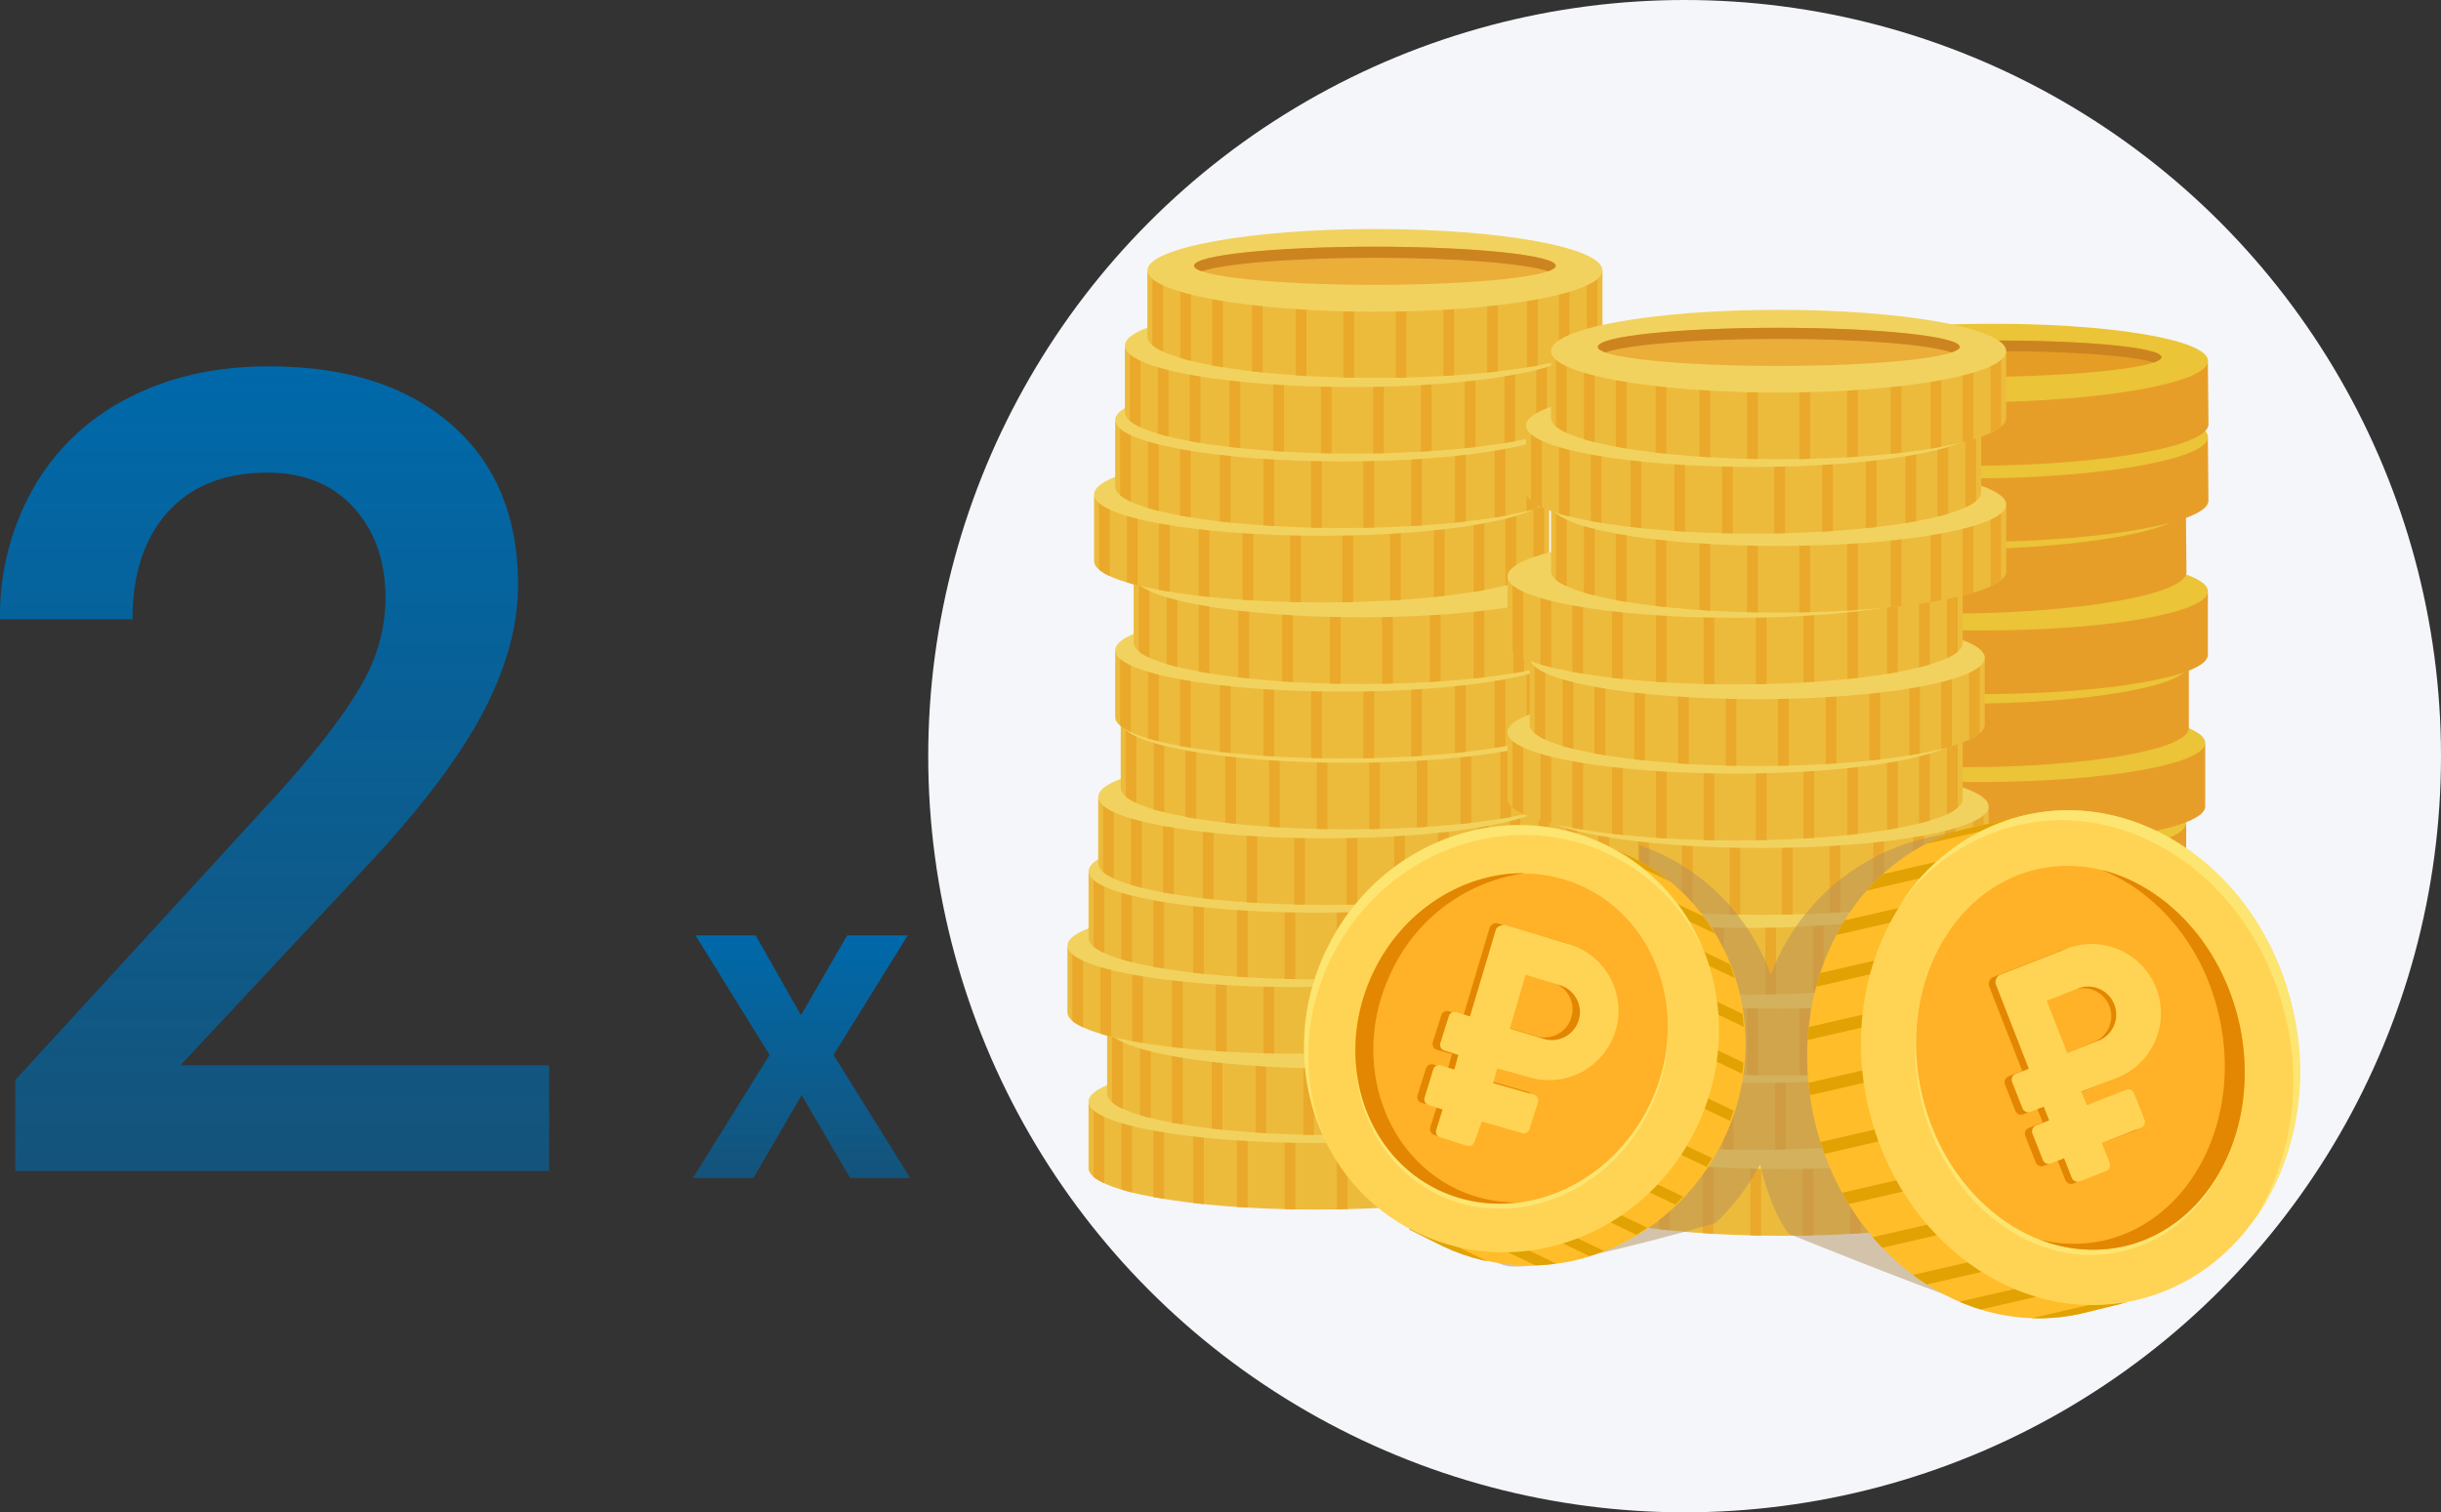 <svg xmlns="http://www.w3.org/2000/svg" xmlns:xlink="http://www.w3.org/1999/xlink" width="653.506" height="405" viewBox="0 0 653.506 405"><rect x="0" y="0" width="653.506" height="405" fill="#333333" stroke="none"/><defs><linearGradient id="a" x1="0.5" x2="0.5" y2="1" gradientUnits="objectBoundingBox"><stop offset="0" stop-color="#0069aa"/><stop offset="1" stop-color="#0069aa" stop-opacity="0.6"/></linearGradient><clipPath id="c"><path d="M2.55,105.62v17.524c0,6.092,27.271,11.077,60.923,11.077S124.4,129.3,124.4,123.144V105.62Z" transform="translate(-2.55 -105.62)" fill="none"/></clipPath><clipPath id="d"><path d="M4.8,96.63v17.524c0,6.07,27.293,11.077,60.945,11.077s60.923-4.94,60.923-11.077V96.63Z" transform="translate(-4.8 -96.63)" fill="none"/></clipPath><clipPath id="e"><path d="M0,86.78V104.3c0,6.07,27.271,11.077,60.923,11.077s60.923-4.94,60.923-11.077V86.78Z" transform="translate(0 -86.78)" fill="none"/></clipPath><clipPath id="f"><path d="M2.55,77.79V95.314c0,6.07,27.271,11.077,60.923,11.077S124.4,101.472,124.4,95.314V77.79Z" transform="translate(-2.55 -77.79)" fill="none"/></clipPath><clipPath id="g"><path d="M3.72,68.79V86.314c0,6.092,27.271,11.077,60.923,11.077s60.923-4.918,60.923-11.077V68.79Z" transform="translate(-3.72 -68.79)" fill="none"/></clipPath><clipPath id="h"><path d="M6.44,59.66V77.184c0,6.092,27.271,11.077,60.923,11.077s60.923-4.918,60.923-11.077V59.66Z" transform="translate(-6.44 -59.66)" fill="none"/></clipPath><clipPath id="i"><path d="M5.77,51.07V68.638c0,6.07,27.271,11.077,60.923,11.077s60.923-4.94,60.923-11.077V51.07Z" transform="translate(-5.77 -51.07)" fill="none"/></clipPath><clipPath id="j"><path d="M8,42.08V59.626C8,65.7,35.293,70.7,68.945,70.7s60.9-5.029,60.9-11.077V42.08Z" transform="translate(-8 -42.08)" fill="none"/></clipPath><clipPath id="k"><path d="M3.22,32.23V49.754c0,6.07,27.271,11.077,60.923,11.077s60.923-4.94,60.923-11.077V32.23Z" transform="translate(-3.22 -32.23)" fill="none"/></clipPath><clipPath id="l"><path d="M5.77,23.24V40.764c0,6.07,27.271,11.077,60.923,11.077s60.923-4.918,60.923-11.077V23.24Z" transform="translate(-5.77 -23.24)" fill="none"/></clipPath><clipPath id="m"><path d="M6.94,14.24V31.764c0,6.092,27.271,11.077,60.923,11.077s60.923-4.918,60.923-11.077V14.24Z" transform="translate(-6.94 -14.24)" fill="none"/></clipPath><clipPath id="n"><path d="M9.66,5.11V22.589c0,6.092,27.271,11.077,60.923,11.077s60.923-4.918,60.923-11.077V5.11Z" transform="translate(-9.66 -5.11)" fill="none"/></clipPath><clipPath id="o"><path d="M58.84,108.79v17.524c0,6.07,27.271,11.077,60.923,11.077s60.923-4.918,60.923-11.077V108.79Z" transform="translate(-58.84 -108.79)" fill="none"/></clipPath><clipPath id="p"><path d="M55.52,98.39v17.524c0,6.07,27.293,11.077,60.923,11.077s60.945-4.918,60.945-11.077V98.39Z" transform="translate(-55.52 -98.39)" fill="none"/></clipPath><clipPath id="q"><path d="M58.44,89.4v17.524c0,6.07,27.293,11.077,60.923,11.077s60.945-4.918,60.945-11.077V89.4Z" transform="translate(-58.44 -89.4)" fill="none"/></clipPath><clipPath id="r"><path d="M54.32,79.64V97.164c0,6.07,27.271,11.077,60.923,11.077s60.923-4.918,60.923-11.077V79.64Z" transform="translate(-54.32 -79.64)" fill="none"/></clipPath><clipPath id="s"><path d="M56.33,70V87.524c0,6.07,27.271,11.077,60.923,11.077s60.923-4.918,60.923-11.077V70Z" transform="translate(-56.33 -70)" fill="none"/></clipPath><clipPath id="t"><path d="M53.18,61V78.524c0,6.092,27.293,11.077,60.945,11.077s60.923-4.918,60.923-11.077V61Z" transform="translate(-53.18 -61)" fill="none"/></clipPath><clipPath id="u"><path d="M55.86,52V69.524c0,6.07,27.271,11.077,60.923,11.077s60.923-4.94,60.923-11.077V52Z" transform="translate(-55.86 -52)" fill="none"/></clipPath><clipPath id="v"><path d="M53.18,42.14V59.664c0,6.07,27.293,11.077,60.945,11.077s60.923-4.94,60.923-11.077V42.14Z" transform="translate(-53.18 -42.14)" fill="none"/></clipPath><clipPath id="w"><path d="M58.44,33.46V50.984c0,6.07,27.293,11.077,60.923,11.077s60.945-4.94,60.945-11.077V33.46Z" transform="translate(-58.44 -33.46)" fill="none"/></clipPath><clipPath id="x"><path d="M55.42,23.91V41.434c0,6.07,27.271,11.077,60.923,11.077s60.923-4.94,60.923-11.077V23.91Z" transform="translate(-55.42 -23.91)" fill="none"/></clipPath><clipPath id="y"><path d="M58.44,14.92V32.444c0,6.07,27.293,11.077,60.923,11.077s60.945-4.918,60.945-11.077V14.92Z" transform="translate(-58.44 -14.92)" fill="none"/></clipPath><clipPath id="z"><path d="M101.24,78.544,90.828,73.67,40.76,177.793l10.191,5.1c27.471,13.071,60.7.443,74.658-28.357S128.711,91.615,101.24,78.544Z" transform="translate(-40.76 -73.67)" fill="none"/></clipPath><clipPath id="aa"><path d="M133.188,73.828,144.93,71.17l29.908,129.821-11.742,2.88c-31.458,7.311-63.581-15.951-71.778-51.84S101.818,80.918,133.188,73.828Z" transform="translate(-89.39 -71.17)" fill="none"/></clipPath></defs><g transform="translate(-895.494 -10554)"><g transform="translate(895.55 10652.399)"><g transform="translate(0 0)"><g transform="translate(0 0)"><path d="M42.093,64.947,29.12,42.725,16.207,64.947H-.008l20.54-32.972L.713-.037h16.1L28.94,21.344,41.312-.037H57.528L37.649,31.974l20.54,32.972Z" transform="translate(185.444 152.138)" fill="url(#a)"/><path d="M4.031,215.2V190.821L74.84,113.589Q90.169,96.507,96.666,85.046a46.248,46.248,0,0,0,6.5-22.994q0-15.183-8.54-24.528t-23-9.344q-17.227,0-26.717,10.512T35.42,67.454H-.057A69.526,69.526,0,0,1,8.777,32.488,60.819,60.819,0,0,1,34.034,8.325Q50.459-.288,71.92-.288q30.951,0,48.836,15.548t17.884,43q0,15.914-8.978,33.36t-29.418,39.638L48.268,186.879h98.694V215.2Z" transform="translate(0 0)" fill="url(#a)"/></g></g></g><circle cx="202.5" cy="202.5" r="202.5" transform="translate(1144 10554)" fill="#f5f6fa"/><g transform="translate(1181.265 10615.329)"><path d="M83.48,81.1V97.826c0,5.782,27.2,10.479,60.746,10.479s60.724-4.7,60.724-10.479V81.1Z" transform="translate(101.46 98.567)" fill="#e79e28"/><path d="M204.949,86.761c0,5.782-27.183,10.479-60.724,10.479S83.48,92.454,83.48,86.761s27.2-10.5,60.746-10.5S204.949,80.868,204.949,86.761Z" transform="translate(101.46 92.685)" fill="#ebc437"/><path d="M185.668,83.134c0,2.681-21.622,4.874-48.273,4.874s-48.3-2.215-48.3-4.874,21.622-4.874,48.3-4.874S185.668,80.453,185.668,83.134Z" transform="translate(108.29 95.116)" fill="#e69d25"/><path d="M91.142,84.552c6.026-1.994,24.369-3.456,46.213-3.456s40.165,1.462,46.191,3.456c1.351-.443,2.082-.93,2.082-1.418,0-2.681-21.622-4.874-48.273-4.874s-48.3,2.215-48.3,4.874C89.149,83.621,89.88,84.109,91.142,84.552Z" transform="translate(108.242 95.116)" fill="#cc8420"/><path d="M80.37,71.93v16.7c0,5.8,27.2,10.5,60.724,10.5s60.746-4.7,60.746-10.5V71.93Z" transform="translate(97.68 87.422)" fill="#e79e28"/><ellipse cx="60.724" cy="10.501" rx="60.724" ry="10.501" transform="translate(178.072 148.519)" fill="#ebc437"/><ellipse cx="48.273" cy="4.874" rx="48.273" ry="4.874" transform="translate(190.523 153.061)" fill="#e69d25"/><path d="M88.06,75.382c6.026-2.016,24.369-3.456,46.191-3.456s40.187,1.44,46.213,3.456c1.351-.465,2.082-.93,2.082-1.418,0-2.7-21.622-4.874-48.3-4.874S86,71.261,86,73.964C86,74.451,86.709,74.916,88.06,75.382Z" transform="translate(104.523 83.971)" fill="#cc8420"/><path d="M82.68,62.26v16.7c0,5.8,27.183,10.5,60.724,10.5s60.724-4.7,60.724-10.5V62.26Z" transform="translate(100.487 75.669)" fill="#e79e28"/><path d="M204.127,67.859c0,5.8-27.183,10.5-60.724,10.5s-60.724-4.7-60.724-10.5S109.973,57.38,143.4,57.38,204.127,62.077,204.127,67.859Z" transform="translate(100.487 69.738)" fill="#ebc437"/><path d="M184.846,64.294c0,2.681-21.6,4.852-48.273,4.852S88.3,66.93,88.3,64.294s21.6-4.874,48.273-4.874S184.846,61.591,184.846,64.294Z" transform="translate(107.318 72.218)" fill="#e69d25"/><path d="M90.382,65.712c6-2.016,24.369-3.456,46.191-3.456s40.187,1.44,46.191,3.456c1.351-.465,2.082-.93,2.082-1.418,0-2.7-21.6-4.874-48.273-4.874S88.3,61.635,88.3,64.294C88.3,64.781,89.031,65.246,90.382,65.712Z" transform="translate(107.318 72.218)" fill="#cc8420"/><path d="M80.7,52.78V69.506c0,5.782,27.183,10.479,60.724,10.479s60.724-4.7,60.724-10.479V52.78Z" transform="translate(98.081 64.148)" fill="#e79e28"/><path d="M202.147,58.389c0,5.8-27.183,10.5-60.724,10.5S80.7,64.193,80.7,58.389,107.949,47.91,141.424,47.91,202.147,52.54,202.147,58.389Z" transform="translate(98.081 58.229)" fill="#ebc437"/><path d="M182.866,54.741c0,2.7-21.6,4.874-48.273,4.874S86.32,57.4,86.32,54.741,107.942,50,134.593,50,182.866,52.06,182.866,54.741Z" transform="translate(104.911 60.769)" fill="#e69d25"/><path d="M88.4,56.22c6-1.994,24.369-3.456,46.191-3.456s40.187,1.462,46.191,3.456c1.351-.443,2.082-.908,2.082-1.418,0-2.681-21.6-4.852-48.273-4.852S86.32,52.165,86.32,54.8C86.32,55.311,87.051,55.776,88.4,56.22Z" transform="translate(104.911 60.708)" fill="#cc8420"/><path d="M83,43.93V60.656c0,5.8,27.183,10.5,60.724,10.5s60.724-4.7,60.724-10.5V43.93Z" transform="translate(100.876 53.392)" fill="#e79e28"/><path d="M204.469,49.539c0,5.8-27.183,10.5-60.724,10.5S83,55.343,83,49.539,110.183,39.06,143.724,39.06,204.469,43.757,204.469,49.539Z" transform="translate(100.876 47.473)" fill="#ebc437"/><path d="M185.176,45.952c0,2.7-21.6,4.874-48.273,4.874S88.63,48.61,88.63,45.952,110.252,41.1,136.9,41.1,185.176,43.271,185.176,45.952Z" transform="translate(107.719 49.952)" fill="#e69d25"/><path d="M90.712,47.37c6-1.994,24.369-3.456,46.191-3.456s40.187,1.462,46.191,3.456c1.351-.443,2.082-.908,2.082-1.418,0-2.681-21.6-4.852-48.273-4.852S88.63,43.315,88.63,45.952C88.63,46.461,89.45,46.926,90.712,47.37Z" transform="translate(107.719 49.952)" fill="#cc8420"/><path d="M80.34,34.993,80.5,51.808c0,5.8,27.293,10.235,60.812,9.925s60.7-5.295,60.635-11.077l-.155-16.726Z" transform="translate(97.644 41.238)" fill="#e79e28"/><path d="M201.787,39.2c0,5.8-27.094,10.767-60.635,11.077S80.384,46.161,80.34,40.356s27.094-10.745,60.635-11.077S201.743,33.422,201.787,39.2Z" transform="translate(97.643 35.565)" fill="#ebc437"/><path d="M182.458,35.74c0,2.681-21.578,5.073-48.229,5.317S86,39.351,86,36.648s21.578-5.073,48.229-5.317S182.413,33.037,182.458,35.74Z" transform="translate(104.523 38.054)" fill="#e69d25"/><path d="M87.994,38.056c6-2.06,24.369-3.678,46.168-3.877s40.187,1.063,46.213,3.013c1.351-.465,2.082-.953,2.082-1.44,0-2.7-21.666-4.674-48.34-4.431S85.867,33.98,86,36.66C86,37.148,86.643,37.635,87.994,38.056Z" transform="translate(104.522 38.042)" fill="#cc8420"/><path d="M83,26.442l.155,16.726c0,5.782,27.271,10.235,60.812,9.9S204.646,47.8,204.6,41.994l-.155-16.7Z" transform="translate(100.876 30.737)" fill="#e79e28"/><path d="M204.491,30.6c0,5.782-27.094,10.745-60.635,11.077S83,37.539,83,31.756s27.094-10.745,60.635-11.077S204.425,24.8,204.491,30.6Z" transform="translate(100.876 25.112)" fill="#ebc437"/><path d="M185.176,27.144c0,2.7-21.556,5.073-48.229,5.339s-48.3-1.728-48.317-4.431,21.578-5.073,48.229-5.339S185.154,24.463,185.176,27.144Z" transform="translate(107.719 27.576)" fill="#e69d25"/><path d="M90.712,29.466c6-2.06,24.369-3.7,46.168-3.9s40.209,1.063,46.235,3.013c1.351-.465,2.06-.93,2.06-1.44,0-2.681-21.666-4.652-48.317-4.431S88.608,25.368,88.63,28.071C88.63,28.558,89.45,29.023,90.712,29.466Z" transform="translate(107.719 27.58)" fill="#cc8420"/><path d="M83,17.232l.155,16.7c0,5.8,27.271,10.235,60.812,9.925s60.679-5.273,60.635-11.077l-.155-16.7Z" transform="translate(100.876 19.543)" fill="#e79e28"/><path d="M204.491,21.393c0,5.782-27.094,10.745-60.635,11.077S83,28.327,83,22.545s27.094-10.767,60.635-11.077S204.425,15.589,204.491,21.393Z" transform="translate(100.876 13.92)" fill="#ebc437"/><path d="M185.176,17.934c0,2.7-21.556,5.073-48.229,5.339s-48.3-1.728-48.317-4.431,21.578-5.073,48.229-5.339S185.154,15.253,185.176,17.934Z" transform="translate(107.719 16.383)" fill="#e69d25"/><path d="M90.712,20.256c6-2.06,24.369-3.7,46.169-3.9s40.209,1.063,46.235,3.013c1.351-.465,2.06-.953,2.06-1.44,0-2.681-21.666-4.652-48.317-4.431S88.608,16.136,88.63,18.838C88.63,19.348,89.45,19.813,90.712,20.256Z" transform="translate(107.719 16.386)" fill="#cc8420"/><path d="M2.55,105.62v17.524c0,6.092,27.271,11.077,60.923,11.077S124.4,129.3,124.4,123.144V105.62Z" transform="translate(3.099 128.368)" fill="#edbb3c"/><g transform="translate(5.649 233.988)" clip-path="url(#c)"><rect width="2.88" height="40.165" transform="translate(1.329 -7.266)" fill="#eaa92a"/><rect width="2.88" height="40.165" transform="translate(8.795 -7.266)" fill="#eaa92a"/><rect width="2.88" height="40.165" transform="translate(17.346 -7.266)" fill="#eaa92a"/><rect width="2.88" height="40.165" transform="translate(28.002 -7.266)" fill="#eaa92a"/><rect width="2.88" height="40.165" transform="translate(39.7 -7.266)" fill="#eaa92a"/><rect width="2.88" height="40.165" transform="translate(52.482 -7.266)" fill="#eaa92a"/><rect width="2.88" height="40.165" transform="translate(117.614 -7.266)" fill="#eaa92a"/><rect width="2.88" height="40.165" transform="translate(110.149 -7.266)" fill="#eaa92a"/><rect width="2.88" height="40.165" transform="translate(101.597 -7.266)" fill="#eaa92a"/><rect width="2.88" height="40.165" transform="translate(90.963 -7.266)" fill="#eaa92a"/><rect width="2.88" height="40.165" transform="translate(79.244 -7.266)" fill="#eaa92a"/><rect width="2.88" height="40.165" transform="translate(66.461 -7.266)" fill="#eaa92a"/></g><path d="M124.4,111.557c0,6.07-27.271,11.077-60.923,11.077S2.55,117.716,2.55,111.557,29.821,100.48,63.473,100.48,124.4,105.465,124.4,111.557Z" transform="translate(3.099 122.121)" fill="#f2d25e"/><path d="M105.059,107.8c0,2.836-21.689,5.118-48.428,5.118S8.18,110.7,8.18,107.8s21.689-5.1,48.45-5.1S105.059,104.871,105.059,107.8Z" transform="translate(9.942 124.819)" fill="#ebae39"/><path d="M10.285,109.23c6.026-2.082,24.369-3.611,46.346-3.611s40.3,1.529,46.346,3.611c1.351-.465,2.082-.953,2.082-1.484,0-2.814-21.689-5.1-48.428-5.1s-48.45,2.215-48.45,5.1C8.18,108.277,8.933,108.764,10.285,109.23Z" transform="translate(9.942 124.759)" fill="#cc8420"/><path d="M4.8,96.63v17.524c0,6.07,27.293,11.077,60.945,11.077s60.923-4.94,60.923-11.077V96.63Z" transform="translate(5.834 117.442)" fill="#edbb3c"/><g transform="translate(10.634 214.072)" clip-path="url(#d)"><rect width="2.88" height="40.165" transform="translate(1.351 -7.289)" fill="#eaa92a"/><rect width="2.88" height="40.165" transform="translate(8.817 -7.289)" fill="#eaa92a"/><rect width="2.88" height="40.165" transform="translate(17.369 -7.289)" fill="#eaa92a"/><rect width="2.88" height="40.165" transform="translate(28.002 -7.289)" fill="#eaa92a"/><rect width="2.88" height="40.165" transform="translate(39.722 -7.289)" fill="#eaa92a"/><rect width="2.88" height="40.165" transform="translate(52.504 -7.289)" fill="#eaa92a"/><rect width="2.88" height="40.165" transform="translate(117.637 -7.289)" fill="#eaa92a"/><rect width="2.88" height="40.165" transform="translate(110.171 -7.289)" fill="#eaa92a"/><rect width="2.88" height="40.165" transform="translate(101.619 -7.289)" fill="#eaa92a"/><rect width="2.88" height="40.165" transform="translate(90.963 -7.289)" fill="#eaa92a"/><rect width="2.88" height="40.165" transform="translate(79.266 -7.289)" fill="#eaa92a"/><rect width="2.88" height="40.165" transform="translate(66.484 -7.289)" fill="#eaa92a"/></g><path d="M126.668,102.557c0,6.07-27.293,11.077-60.923,11.077S4.8,108.627,4.8,102.557,32.093,91.48,65.745,91.48,126.668,96.487,126.668,102.557Z" transform="translate(5.834 111.183)" fill="#f2d25e"/><path d="M107.319,98.8c0,2.814-21.689,5.1-48.428,5.1s-48.45-2.215-48.45-5.1,21.689-5.1,48.45-5.1S107.319,95.893,107.319,98.8Z" transform="translate(12.689 113.881)" fill="#ebae39"/><path d="M12.522,100.24c6.048-2.1,24.5-3.611,46.368-3.611s40.3,1.506,46.346,3.611c1.351-.465,2.082-.975,2.082-1.484,0-2.814-21.689-5.1-48.428-5.1s-48.45,2.215-48.45,5.1C10.44,99.265,11.171,99.774,12.522,100.24Z" transform="translate(12.689 113.832)" fill="#cc8420"/><path d="M0,86.78V104.3c0,6.07,27.271,11.077,60.923,11.077s60.923-4.94,60.923-11.077V86.78Z" transform="translate(0 105.471)" fill="#edbb3c"/><g transform="translate(0 192.251)" clip-path="url(#e)"><rect width="2.88" height="40.165" transform="translate(1.329 -7.266)" fill="#eaa92a"/><rect width="2.88" height="40.165" transform="translate(8.817 -7.266)" fill="#eaa92a"/><rect width="2.88" height="40.165" transform="translate(17.346 -7.266)" fill="#eaa92a"/><rect width="2.88" height="40.165" transform="translate(28.002 -7.266)" fill="#eaa92a"/><rect width="2.88" height="40.165" transform="translate(39.722 -7.266)" fill="#eaa92a"/><rect width="2.88" height="40.165" transform="translate(52.482 -7.266)" fill="#eaa92a"/><rect width="2.88" height="40.165" transform="translate(117.637 -7.266)" fill="#eaa92a"/><rect width="2.88" height="40.165" transform="translate(110.149 -7.266)" fill="#eaa92a"/><rect width="2.88" height="40.165" transform="translate(101.619 -7.266)" fill="#eaa92a"/><rect width="2.88" height="40.165" transform="translate(90.963 -7.266)" fill="#eaa92a"/><rect width="2.88" height="40.165" transform="translate(79.244 -7.266)" fill="#eaa92a"/><rect width="2.88" height="40.165" transform="translate(66.484 -7.266)" fill="#eaa92a"/></g><path d="M121.846,92.707c0,6.092-27.271,11.077-60.923,11.077S0,98.8,0,92.707,27.271,81.63,60.923,81.63,121.846,86.637,121.846,92.707Z" transform="translate(0 99.211)" fill="#f2d25e"/><path d="M102.5,88.905c0,2.814-21.666,5.118-48.428,5.118S5.64,91.808,5.64,88.905s21.689-5.1,48.428-5.1S102.5,86.092,102.5,88.905Z" transform="translate(6.855 101.861)" fill="#ebae39"/><path d="M7.722,90.39c6.026-2.082,24.5-3.611,46.346-3.611s40.32,1.529,46.346,3.611c1.351-.465,2.082-.953,2.082-1.484,0-2.814-21.666-5.1-48.428-5.1S5.64,86.025,5.64,88.905C5.64,89.437,6.438,89.924,7.722,90.39Z" transform="translate(6.855 101.861)" fill="#cc8420"/><path d="M2.55,77.79V95.314c0,6.07,27.271,11.077,60.923,11.077S124.4,101.472,124.4,95.314V77.79Z" transform="translate(3.099 94.544)" fill="#edbb3c"/><g transform="translate(5.649 172.334)" clip-path="url(#f)"><rect width="2.88" height="40.165" transform="translate(1.329 -7.289)" fill="#eaa92a"/><rect width="2.88" height="40.165" transform="translate(8.795 -7.289)" fill="#eaa92a"/><rect width="2.88" height="40.165" transform="translate(17.346 -7.289)" fill="#eaa92a"/><rect width="2.88" height="40.165" transform="translate(28.002 -7.289)" fill="#eaa92a"/><rect width="2.88" height="40.165" transform="translate(39.7 -7.289)" fill="#eaa92a"/><rect width="2.88" height="40.165" transform="translate(52.482 -7.289)" fill="#eaa92a"/><rect width="2.88" height="40.165" transform="translate(117.614 -7.289)" fill="#eaa92a"/><rect width="2.88" height="40.165" transform="translate(110.149 -7.289)" fill="#eaa92a"/><rect width="2.88" height="40.165" transform="translate(101.597 -7.289)" fill="#eaa92a"/><rect width="2.88" height="40.165" transform="translate(90.963 -7.289)" fill="#eaa92a"/><rect width="2.88" height="40.165" transform="translate(79.244 -7.289)" fill="#eaa92a"/><rect width="2.88" height="40.165" transform="translate(66.461 -7.289)" fill="#eaa92a"/></g><path d="M124.4,83.717c0,6.07-27.271,11.077-60.923,11.077S2.55,89.854,2.55,83.717,29.821,72.64,63.473,72.64,124.4,77.647,124.4,83.717Z" transform="translate(3.099 88.285)" fill="#f2d25e"/><path d="M105.059,79.928c0,2.814-21.689,5.1-48.428,5.1s-48.45-2.215-48.45-5.1S29.935,74.81,56.63,74.81,105.059,77.114,105.059,79.928Z" transform="translate(9.942 90.922)" fill="#ebae39"/><path d="M10.285,81.412C16.31,79.2,34.654,77.779,56.63,77.779s40.3,1.529,46.346,3.633c1.351-.465,2.082-.975,2.082-1.484,0-2.814-21.689-5.118-48.428-5.118S8.18,77.025,8.18,79.928C8.18,80.437,8.933,80.947,10.285,81.412Z" transform="translate(9.942 90.922)" fill="#cc8420"/><path d="M3.72,68.79V86.314c0,6.092,27.271,11.077,60.923,11.077s60.923-4.918,60.923-11.077V68.79Z" transform="translate(4.521 83.606)" fill="#edbb3c"/><g transform="translate(8.241 152.396)" clip-path="url(#g)"><rect width="2.88" height="40.165" transform="translate(1.329 -7.266)" fill="#eaa92a"/><rect width="2.88" height="40.165" transform="translate(8.817 -7.266)" fill="#eaa92a"/><rect width="2.88" height="40.165" transform="translate(17.346 -7.266)" fill="#eaa92a"/><rect width="2.88" height="40.165" transform="translate(28.002 -7.266)" fill="#eaa92a"/><rect width="2.88" height="40.165" transform="translate(39.722 -7.266)" fill="#eaa92a"/><rect width="2.88" height="40.165" transform="translate(52.482 -7.266)" fill="#eaa92a"/><rect width="2.88" height="40.165" transform="translate(117.637 -7.266)" fill="#eaa92a"/><rect width="2.88" height="40.165" transform="translate(110.149 -7.266)" fill="#eaa92a"/><rect width="2.88" height="40.165" transform="translate(101.619 -7.266)" fill="#eaa92a"/><rect width="2.88" height="40.165" transform="translate(90.963 -7.266)" fill="#eaa92a"/><rect width="2.88" height="40.165" transform="translate(79.244 -7.266)" fill="#eaa92a"/><rect width="2.88" height="40.165" transform="translate(66.484 -7.266)" fill="#eaa92a"/></g><path d="M125.566,74.727c0,6.07-27.271,11.077-60.923,11.077S3.72,80.886,3.72,74.727,30.991,63.65,64.643,63.65,125.566,68.635,125.566,74.727Z" transform="translate(4.521 77.359)" fill="#f2d25e"/><path d="M106.216,70.915c0,2.836-21.666,5.118-48.428,5.118S9.36,73.818,9.36,70.915s21.689-5.1,48.428-5.1S106.216,68.1,106.216,70.915Z" transform="translate(11.376 79.996)" fill="#ebae39"/><path d="M11.442,72.4c6.026-2.082,24.5-3.611,46.346-3.611s40.32,1.529,46.346,3.611c1.351-.465,2.082-.953,2.082-1.484,0-2.814-21.666-5.1-48.428-5.1S9.36,68.035,9.36,70.915C9.36,71.447,10.091,71.934,11.442,72.4Z" transform="translate(11.376 79.996)" fill="#cc8420"/><path d="M6.44,59.66V77.184c0,6.092,27.271,11.077,60.923,11.077s60.923-4.918,60.923-11.077V59.66Z" transform="translate(7.827 72.509)" fill="#edbb3c"/><g transform="translate(14.267 132.169)" clip-path="url(#h)"><rect width="2.88" height="40.165" transform="translate(1.329 -7.266)" fill="#eaa92a"/><rect width="2.88" height="40.165" transform="translate(8.817 -7.266)" fill="#eaa92a"/><rect width="2.88" height="40.165" transform="translate(17.346 -7.266)" fill="#eaa92a"/><rect width="2.88" height="40.165" transform="translate(28.002 -7.266)" fill="#eaa92a"/><rect width="2.88" height="40.165" transform="translate(39.722 -7.266)" fill="#eaa92a"/><rect width="2.88" height="40.165" transform="translate(52.482 -7.266)" fill="#eaa92a"/><rect width="2.88" height="40.165" transform="translate(117.637 -7.266)" fill="#eaa92a"/><rect width="2.88" height="40.165" transform="translate(110.149 -7.266)" fill="#eaa92a"/><rect width="2.88" height="40.165" transform="translate(101.619 -7.266)" fill="#eaa92a"/><rect width="2.88" height="40.165" transform="translate(90.963 -7.266)" fill="#eaa92a"/><rect width="2.88" height="40.165" transform="translate(79.244 -7.266)" fill="#eaa92a"/><rect width="2.88" height="40.165" transform="translate(66.484 -7.266)" fill="#eaa92a"/></g><path d="M128.286,65.6c0,6.07-27.271,11.077-60.923,11.077S6.44,71.756,6.44,65.6,33.711,54.52,67.363,54.52,128.286,59.5,128.286,65.6Z" transform="translate(7.827 66.262)" fill="#f2d25e"/><path d="M108.936,61.8c0,2.836-21.689,5.118-48.428,5.118S12.08,64.7,12.08,61.8s21.689-5.1,48.428-5.1S108.936,58.96,108.936,61.8Z" transform="translate(14.682 68.912)" fill="#ebae39"/><path d="M14.118,63.306c6.07-2.082,24.546-3.678,46.39-3.678s40.32,1.529,46.346,3.611c1.351-.465,2.082-.953,2.082-1.484,0-2.814-21.689-5.1-48.428-5.1s-48.428,2.215-48.428,5.1C12.08,62.354,12.811,62.841,14.118,63.306Z" transform="translate(14.682 68.863)" fill="#cc8420"/><path d="M5.77,51.07V68.638c0,6.07,27.271,11.077,60.923,11.077s60.923-4.94,60.923-11.077V51.07Z" transform="translate(7.013 62.069)" fill="#edbb3c"/><g transform="translate(12.783 113.139)" clip-path="url(#i)"><rect width="2.88" height="40.165" transform="translate(1.329 -7.266)" fill="#eaa92a"/><rect width="2.88" height="40.165" transform="translate(8.795 -7.266)" fill="#eaa92a"/><rect width="2.88" height="40.165" transform="translate(17.346 -7.266)" fill="#eaa92a"/><rect width="2.88" height="40.165" transform="translate(28.002 -7.266)" fill="#eaa92a"/><rect width="2.88" height="40.165" transform="translate(39.7 -7.266)" fill="#eaa92a"/><rect width="2.88" height="40.165" transform="translate(52.482 -7.266)" fill="#eaa92a"/><rect width="2.88" height="40.165" transform="translate(117.614 -7.266)" fill="#eaa92a"/><rect width="2.88" height="40.165" transform="translate(110.149 -7.266)" fill="#eaa92a"/><rect width="2.88" height="40.165" transform="translate(101.597 -7.266)" fill="#eaa92a"/><rect width="2.88" height="40.165" transform="translate(90.963 -7.266)" fill="#eaa92a"/><rect width="2.88" height="40.165" transform="translate(79.244 -7.266)" fill="#eaa92a"/><rect width="2.88" height="40.165" transform="translate(66.461 -7.266)" fill="#eaa92a"/></g><path d="M127.616,57c0,6.092-27.271,11.077-60.923,11.077S5.77,63.156,5.77,57,33.041,45.92,66.693,45.92,127.616,50.927,127.616,57Z" transform="translate(7.013 55.81)" fill="#f2d25e"/><path d="M108.279,53.2c0,2.836-21.689,5.118-48.428,5.118S11.4,56.1,11.4,53.2s21.689-5.1,48.45-5.1S108.279,50.382,108.279,53.2Z" transform="translate(13.855 58.46)" fill="#ebae39"/><path d="M13.5,54.68C19.53,52.6,37.874,51.069,59.85,51.069s40.3,1.529,46.346,3.611c1.351-.465,2.082-.953,2.082-1.484,0-2.814-21.689-5.1-48.428-5.1S11.4,50.315,11.4,53.2C11.4,53.727,12.153,54.214,13.5,54.68Z" transform="translate(13.855 58.46)" fill="#cc8420"/><path d="M8,42.08V59.626C8,65.7,35.293,70.7,68.945,70.7s60.9-5.029,60.9-11.077V42.08Z" transform="translate(9.723 51.143)" fill="#edbb3c"/><g transform="translate(17.723 93.223)" clip-path="url(#j)"><rect width="2.88" height="40.165" transform="translate(1.396 -7.289)" fill="#eaa92a"/><rect width="2.88" height="40.165" transform="translate(8.862 -7.289)" fill="#eaa92a"/><rect width="2.88" height="40.165" transform="translate(17.413 -7.289)" fill="#eaa92a"/><rect width="2.88" height="40.165" transform="translate(28.047 -7.289)" fill="#eaa92a"/><rect width="2.88" height="40.165" transform="translate(39.766 -7.289)" fill="#eaa92a"/><rect width="2.88" height="40.165" transform="translate(52.549 -7.289)" fill="#eaa92a"/><rect width="2.88" height="40.165" transform="translate(117.681 -7.289)" fill="#eaa92a"/><rect width="2.88" height="40.165" transform="translate(110.215 -7.289)" fill="#eaa92a"/><rect width="2.88" height="40.165" transform="translate(101.664 -7.289)" fill="#eaa92a"/><rect width="2.88" height="40.165" transform="translate(91.008 -7.289)" fill="#eaa92a"/><rect width="2.88" height="40.165" transform="translate(79.311 -7.289)" fill="#eaa92a"/><rect width="2.88" height="40.165" transform="translate(66.528 -7.289)" fill="#eaa92a"/></g><path d="M129.846,48.007c0,6.07-27.293,11.077-60.923,11.077S8,54.077,8,48.007,35.293,36.93,68.945,36.93,129.846,41.937,129.846,48.007Z" transform="translate(9.723 44.884)" fill="#f2d25e"/><path d="M110.539,44.218c0,2.814-21.689,5.1-48.428,5.1s-48.45-2.215-48.45-5.1S35.349,39.1,62.11,39.1,110.539,41.4,110.539,44.218Z" transform="translate(16.602 47.521)" fill="#ebae39"/><path d="M15.742,45.7c6.048-2.1,24.5-3.633,46.368-3.633s40.3,1.529,46.346,3.633c1.351-.465,2.082-.975,2.082-1.484,0-2.814-21.689-5.118-48.428-5.118s-48.45,2.215-48.45,5.118C13.66,44.727,14.413,45.237,15.742,45.7Z" transform="translate(16.602 47.521)" fill="#cc8420"/><path d="M3.22,32.23V49.754c0,6.07,27.271,11.077,60.923,11.077s60.923-4.94,60.923-11.077V32.23Z" transform="translate(3.914 39.172)" fill="#edbb3c"/><g transform="translate(7.134 71.402)" clip-path="url(#k)"><rect width="2.88" height="40.165" transform="translate(1.329 -7.266)" fill="#eaa92a"/><rect width="2.88" height="40.165" transform="translate(8.817 -7.266)" fill="#eaa92a"/><rect width="2.88" height="40.165" transform="translate(17.346 -7.266)" fill="#eaa92a"/><rect width="2.88" height="40.165" transform="translate(28.002 -7.266)" fill="#eaa92a"/><rect width="2.88" height="40.165" transform="translate(39.722 -7.266)" fill="#eaa92a"/><rect width="2.88" height="40.165" transform="translate(52.482 -7.266)" fill="#eaa92a"/><rect width="2.88" height="40.165" transform="translate(117.637 -7.266)" fill="#eaa92a"/><rect width="2.88" height="40.165" transform="translate(110.149 -7.266)" fill="#eaa92a"/><rect width="2.88" height="40.165" transform="translate(101.619 -7.266)" fill="#eaa92a"/><rect width="2.88" height="40.165" transform="translate(90.963 -7.266)" fill="#eaa92a"/><rect width="2.88" height="40.165" transform="translate(79.244 -7.266)" fill="#eaa92a"/><rect width="2.88" height="40.165" transform="translate(66.484 -7.266)" fill="#eaa92a"/></g><path d="M125.066,38.157c0,6.092-27.271,11.077-60.923,11.077S3.22,44.316,3.22,38.157,30.491,27.08,64.143,27.08,125.066,32.087,125.066,38.157Z" transform="translate(3.914 32.912)" fill="#f2d25e"/><path d="M105.716,34.355c0,2.814-21.666,5.118-48.428,5.118S8.86,37.258,8.86,34.355s21.689-5.1,48.428-5.1S105.716,31.542,105.716,34.355Z" transform="translate(10.768 35.562)" fill="#ebae39"/><path d="M10.942,35.84c6.026-2.082,24.5-3.611,46.346-3.611s40.32,1.529,46.346,3.611c1.351-.465,2.082-.975,2.082-1.484,0-2.814-21.666-5.1-48.428-5.1S8.86,31.475,8.86,34.355C8.86,34.865,9.591,35.33,10.942,35.84Z" transform="translate(10.768 35.562)" fill="#cc8420"/><path d="M5.77,23.24V40.764c0,6.07,27.271,11.077,60.923,11.077s60.923-4.918,60.923-11.077V23.24Z" transform="translate(7.013 28.245)" fill="#edbb3c"/><g transform="translate(12.783 51.485)" clip-path="url(#l)"><rect width="2.88" height="40.165" transform="translate(1.329 -7.289)" fill="#eaa92a"/><rect width="2.88" height="40.165" transform="translate(8.795 -7.289)" fill="#eaa92a"/><rect width="2.88" height="40.165" transform="translate(17.346 -7.289)" fill="#eaa92a"/><rect width="2.88" height="40.165" transform="translate(28.002 -7.289)" fill="#eaa92a"/><rect width="2.88" height="40.165" transform="translate(39.7 -7.289)" fill="#eaa92a"/><rect width="2.88" height="40.165" transform="translate(52.482 -7.289)" fill="#eaa92a"/><rect width="2.88" height="40.165" transform="translate(117.614 -7.289)" fill="#eaa92a"/><rect width="2.88" height="40.165" transform="translate(110.149 -7.289)" fill="#eaa92a"/><rect width="2.88" height="40.165" transform="translate(101.597 -7.289)" fill="#eaa92a"/><rect width="2.88" height="40.165" transform="translate(90.963 -7.289)" fill="#eaa92a"/><rect width="2.88" height="40.165" transform="translate(79.244 -7.289)" fill="#eaa92a"/><rect width="2.88" height="40.165" transform="translate(66.461 -7.289)" fill="#eaa92a"/></g><path d="M127.616,29.167c0,6.07-27.271,11.077-60.923,11.077S5.77,35.326,5.77,29.167,33.041,18.09,66.693,18.09,127.616,23.1,127.616,29.167Z" transform="translate(7.013 21.986)" fill="#f2d25e"/><path d="M108.279,25.378c0,2.814-21.689,5.1-48.428,5.1s-48.45-2.215-48.45-5.1S33.089,20.26,59.85,20.26,108.279,22.542,108.279,25.378Z" transform="translate(13.855 24.624)" fill="#ebae39"/><path d="M13.5,26.862c6.026-2.1,24.369-3.633,46.346-3.633s40.3,1.529,46.346,3.633c1.351-.487,2.082-.975,2.082-1.484,0-2.836-21.689-5.118-48.428-5.118S11.4,22.475,11.4,25.378C11.4,25.887,12.153,26.33,13.5,26.862Z" transform="translate(13.855 24.624)" fill="#cc8420"/><path d="M6.94,14.24V31.764c0,6.092,27.271,11.077,60.923,11.077s60.923-4.918,60.923-11.077V14.24Z" transform="translate(8.435 17.307)" fill="#edbb3c"/><g transform="translate(15.375 31.547)" clip-path="url(#m)"><rect width="2.88" height="40.165" transform="translate(1.329 -7.266)" fill="#eaa92a"/><rect width="2.88" height="40.165" transform="translate(8.817 -7.266)" fill="#eaa92a"/><rect width="2.88" height="40.165" transform="translate(17.346 -7.266)" fill="#eaa92a"/><rect width="2.88" height="40.165" transform="translate(28.002 -7.266)" fill="#eaa92a"/><rect width="2.88" height="40.165" transform="translate(39.722 -7.266)" fill="#eaa92a"/><rect width="2.88" height="40.165" transform="translate(52.482 -7.266)" fill="#eaa92a"/><rect width="2.88" height="40.165" transform="translate(117.637 -7.266)" fill="#eaa92a"/><rect width="2.88" height="40.165" transform="translate(110.149 -7.266)" fill="#eaa92a"/><rect width="2.88" height="40.165" transform="translate(101.619 -7.266)" fill="#eaa92a"/><rect width="2.88" height="40.165" transform="translate(90.963 -7.266)" fill="#eaa92a"/><rect width="2.88" height="40.165" transform="translate(79.244 -7.266)" fill="#eaa92a"/><rect width="2.88" height="40.165" transform="translate(66.484 -7.266)" fill="#eaa92a"/></g><path d="M128.786,20.177c0,6.07-27.271,11.077-60.923,11.077S6.94,26.336,6.94,20.177,34.211,9.1,67.863,9.1,128.786,14.085,128.786,20.177Z" transform="translate(8.435 11.06)" fill="#f2d25e"/><path d="M109.436,16.365c0,2.836-21.666,5.118-48.428,5.118S12.58,19.268,12.58,16.365s21.689-5.1,48.428-5.1S109.436,13.552,109.436,16.365Z" transform="translate(15.289 13.697)" fill="#ebae39"/><path d="M14.662,17.85c6.026-2.082,24.5-3.611,46.346-3.611s40.32,1.529,46.346,3.611c1.351-.465,2.082-.953,2.082-1.484,0-2.814-21.666-5.1-48.428-5.1s-48.428,2.215-48.428,5.1C12.58,16.9,13.311,17.318,14.662,17.85Z" transform="translate(15.289 13.697)" fill="#cc8420"/><path d="M9.66,5.11V22.589c0,6.092,27.271,11.077,60.923,11.077s60.923-4.918,60.923-11.077V5.11Z" transform="translate(11.741 6.211)" fill="#edbb3c"/><g transform="translate(21.401 11.321)" clip-path="url(#n)"><rect width="2.88" height="40.165" transform="translate(1.329 -7.266)" fill="#eaa92a"/><rect width="2.88" height="40.165" transform="translate(8.817 -7.266)" fill="#eaa92a"/><rect width="2.88" height="40.165" transform="translate(17.346 -7.266)" fill="#eaa92a"/><rect width="2.88" height="40.165" transform="translate(28.002 -7.266)" fill="#eaa92a"/><rect width="2.88" height="40.165" transform="translate(39.722 -7.266)" fill="#eaa92a"/><rect width="2.88" height="40.165" transform="translate(52.482 -7.266)" fill="#eaa92a"/><rect width="2.88" height="40.165" transform="translate(117.637 -7.266)" fill="#eaa92a"/><rect width="2.88" height="40.165" transform="translate(110.149 -7.266)" fill="#eaa92a"/><rect width="2.88" height="40.165" transform="translate(101.619 -7.266)" fill="#eaa92a"/><rect width="2.88" height="40.165" transform="translate(90.963 -7.266)" fill="#eaa92a"/><rect width="2.88" height="40.165" transform="translate(79.244 -7.266)" fill="#eaa92a"/><rect width="2.88" height="40.165" transform="translate(66.484 -7.266)" fill="#eaa92a"/></g><path d="M131.506,11.077c0,6.07-27.271,11.077-60.923,11.077S9.66,17.081,9.66,11.077,37,0,70.583,0,131.506,4.918,131.506,11.077Z" transform="translate(11.741)" fill="#f2d25e"/><path d="M112.112,7.235c0,2.836-21.689,5.118-48.428,5.118S15.3,10.071,15.3,7.235s21.689-5.1,48.428-5.1S112.112,4.422,112.112,7.235Z" transform="translate(18.595 2.601)" fill="#ebae39"/><path d="M17.382,8.72c6.114-2.082,24.5-3.611,46.346-3.611s40.32,1.529,46.346,3.611c1.351-.465,2.082-.953,2.082-1.484,0-2.814-21.689-5.1-48.428-5.1S15.3,4.355,15.3,7.235C15.3,7.767,16.031,8.254,17.382,8.72Z" transform="translate(18.595 2.601)" fill="#cc8420"/><path d="M58.84,108.79v17.524c0,6.07,27.271,11.077,60.923,11.077s60.923-4.918,60.923-11.077V108.79Z" transform="translate(71.513 132.221)" fill="#edbb3c"/><g transform="translate(130.353 241.011)" clip-path="url(#o)"><rect width="2.88" height="40.165" transform="translate(1.329 -7.289)" fill="#eaa92a"/><rect width="2.88" height="40.165" transform="translate(8.817 -7.289)" fill="#eaa92a"/><rect width="2.88" height="40.165" transform="translate(17.346 -7.289)" fill="#eaa92a"/><rect width="2.88" height="40.165" transform="translate(28.002 -7.289)" fill="#eaa92a"/><rect width="2.88" height="40.165" transform="translate(39.722 -7.289)" fill="#eaa92a"/><rect width="2.88" height="40.165" transform="translate(52.482 -7.289)" fill="#eaa92a"/><rect width="2.88" height="40.165" transform="translate(117.637 -7.289)" fill="#eaa92a"/><rect width="2.88" height="40.165" transform="translate(110.149 -7.289)" fill="#eaa92a"/><rect width="2.88" height="40.165" transform="translate(101.619 -7.289)" fill="#eaa92a"/><rect width="2.88" height="40.165" transform="translate(90.963 -7.289)" fill="#eaa92a"/><rect width="2.88" height="40.165" transform="translate(79.244 -7.289)" fill="#eaa92a"/><rect width="2.88" height="40.165" transform="translate(66.484 -7.289)" fill="#eaa92a"/></g><path d="M180.686,114.717c0,6.07-27.271,11.077-60.923,11.077S58.84,120.876,58.84,114.717s27.271-11.077,60.923-11.077S180.686,108.647,180.686,114.717Z" transform="translate(71.513 125.962)" fill="#f2d25e"/><path d="M161.336,110.928c0,2.814-21.689,5.1-48.428,5.1s-48.428-2.215-48.428-5.1,21.689-5.118,48.428-5.118S161.336,108.092,161.336,110.928Z" transform="translate(78.368 128.599)" fill="#ebae39"/><path d="M66.562,112.412c6.026-2.215,24.5-3.633,46.346-3.633s40.32,1.529,46.346,3.633c1.351-.487,2.082-.975,2.082-1.484,0-2.836-21.689-5.118-48.428-5.118s-48.428,2.215-48.428,5.118C64.48,111.437,65.211,111.924,66.562,112.412Z" transform="translate(78.368 128.599)" fill="#cc8420"/><path d="M55.52,98.39v17.524c0,6.07,27.293,11.077,60.923,11.077s60.945-4.918,60.945-11.077V98.39Z" transform="translate(67.478 119.581)" fill="#edbb3c"/><g transform="translate(122.998 217.971)" clip-path="url(#p)"><rect width="2.88" height="40.165" transform="translate(1.329 -7.289)" fill="#eaa92a"/><rect width="2.88" height="40.165" transform="translate(8.817 -7.289)" fill="#eaa92a"/><rect width="2.88" height="40.165" transform="translate(17.346 -7.289)" fill="#eaa92a"/><rect width="2.88" height="40.165" transform="translate(28.002 -7.289)" fill="#eaa92a"/><rect width="2.88" height="40.165" transform="translate(39.722 -7.289)" fill="#eaa92a"/><rect width="2.88" height="40.165" transform="translate(52.482 -7.289)" fill="#eaa92a"/><rect width="2.88" height="40.165" transform="translate(117.637 -7.289)" fill="#eaa92a"/><rect width="2.88" height="40.165" transform="translate(110.171 -7.289)" fill="#eaa92a"/><rect width="2.88" height="40.165" transform="translate(101.619 -7.289)" fill="#eaa92a"/><rect width="2.88" height="40.165" transform="translate(90.963 -7.289)" fill="#eaa92a"/><rect width="2.88" height="40.165" transform="translate(79.266 -7.289)" fill="#eaa92a"/><rect width="2.88" height="40.165" transform="translate(66.484 -7.289)" fill="#eaa92a"/></g><path d="M177.388,104.317c0,6.07-27.293,11.077-60.945,11.077s-60.923-4.94-60.923-11.077S82.813,93.24,116.443,93.24,177.388,98.247,177.388,104.317Z" transform="translate(67.478 113.322)" fill="#f2d25e"/><path d="M158.063,100.515c0,2.836-21.689,5.051-48.495,5.051s-48.428-2.215-48.428-5.1,21.844-5.051,48.428-5.051S158.063,97.7,158.063,100.515Z" transform="translate(74.308 115.971)" fill="#ebae39"/><path d="M63.188,102c6.048-2.215,24.5-3.611,46.346-3.611S149.853,99.9,155.879,102c1.374-.465,2.215-.975,2.215-1.484,0-2.814-21.689-5.1-48.45-5.1s-48.428,2.215-48.428,5.1C61.105,101.136,61.836,101.534,63.188,102Z" transform="translate(74.387 115.971)" fill="#cc8420"/><path d="M58.44,89.4v17.524c0,6.07,27.293,11.077,60.923,11.077s60.945-4.918,60.945-11.077V89.4Z" transform="translate(71.027 108.655)" fill="#edbb3c"/><g transform="translate(129.467 198.055)" clip-path="url(#q)"><rect width="2.88" height="40.165" transform="translate(1.329 -7.289)" fill="#eaa92a"/><rect width="2.88" height="40.165" transform="translate(8.817 -7.289)" fill="#eaa92a"/><rect width="2.88" height="40.165" transform="translate(17.346 -7.289)" fill="#eaa92a"/><rect width="2.88" height="40.165" transform="translate(28.002 -7.289)" fill="#eaa92a"/><rect width="2.88" height="40.165" transform="translate(39.722 -7.289)" fill="#eaa92a"/><rect width="2.88" height="40.165" transform="translate(52.482 -7.289)" fill="#eaa92a"/><rect width="2.88" height="40.165" transform="translate(117.637 -7.289)" fill="#eaa92a"/><rect width="2.88" height="40.165" transform="translate(110.171 -7.289)" fill="#eaa92a"/><rect width="2.88" height="40.165" transform="translate(101.619 -7.289)" fill="#eaa92a"/><rect width="2.88" height="40.165" transform="translate(90.963 -7.289)" fill="#eaa92a"/><rect width="2.88" height="40.165" transform="translate(79.266 -7.289)" fill="#eaa92a"/><rect width="2.88" height="40.165" transform="translate(66.484 -7.289)" fill="#eaa92a"/></g><path d="M180.308,95.327c0,6.07-27.293,11.077-60.945,11.077S58.44,101.486,58.44,95.327,85.733,84.25,119.363,84.25,180.308,89.257,180.308,95.327Z" transform="translate(71.027 102.396)" fill="#f2d25e"/><path d="M160.958,91.574c0,2.814-21.733,5.029-48.45,5.029s-48.428-2.215-48.428-5.1,21.689-5.118,48.428-5.118S160.958,88.738,160.958,91.574Z" transform="translate(77.881 104.997)" fill="#ebae39"/><path d="M66.084,93.022c6.048-2.215,24.5-3.633,46.346-3.633s40.32,1.529,46.346,3.633c1.374-.487,2.215-.975,2.215-1.484,0-2.836-21.689-5.118-48.45-5.118s-48.428,2.215-48.428,5.118C64.046,92.136,64.777,92.534,66.084,93.022Z" transform="translate(77.916 105.033)" fill="#cc8420"/><path d="M54.32,79.64V97.164c0,6.07,27.271,11.077,60.923,11.077s60.923-4.918,60.923-11.077V79.64Z" transform="translate(66.019 96.793)" fill="#edbb3c"/><g transform="translate(120.339 176.433)" clip-path="url(#r)"><rect width="2.88" height="40.165" transform="translate(1.329 -7.289)" fill="#eaa92a"/><rect width="2.88" height="40.165" transform="translate(8.817 -7.289)" fill="#eaa92a"/><rect width="2.88" height="40.165" transform="translate(17.346 -7.289)" fill="#eaa92a"/><rect width="2.88" height="40.165" transform="translate(28.002 -7.289)" fill="#eaa92a"/><rect width="2.88" height="40.165" transform="translate(39.722 -7.289)" fill="#eaa92a"/><rect width="2.88" height="40.165" transform="translate(52.482 -7.289)" fill="#eaa92a"/><rect width="2.88" height="40.165" transform="translate(117.637 -7.289)" fill="#eaa92a"/><rect width="2.88" height="40.165" transform="translate(110.149 -7.289)" fill="#eaa92a"/><rect width="2.88" height="40.165" transform="translate(101.619 -7.289)" fill="#eaa92a"/><rect width="2.88" height="40.165" transform="translate(90.963 -7.289)" fill="#eaa92a"/><rect width="2.88" height="40.165" transform="translate(79.244 -7.289)" fill="#eaa92a"/><rect width="2.88" height="40.165" transform="translate(66.484 -7.289)" fill="#eaa92a"/></g><path d="M176.166,85.567c0,6.07-27.271,11.077-60.923,11.077S54.32,91.7,54.32,85.567,81.591,74.49,115.243,74.49,176.166,79.5,176.166,85.567Z" transform="translate(66.019 90.534)" fill="#f2d25e"/><ellipse cx="48.428" cy="5.095" rx="48.428" ry="5.095" transform="translate(132.834 169.853)" fill="#ebae39"/><path d="M61.994,83.262c6.048-2.1,24.591-3.633,46.346-3.633s40.32,1.529,46.346,3.633c1.351-.465,2.082-.975,2.082-1.484,0-2.814-21.666-5.118-48.428-5.118S60,78.964,60,81.844C60,82.287,60.642,82.8,61.994,83.262Z" transform="translate(72.923 93.171)" fill="#cc8420"/><path d="M56.33,70V87.524c0,6.07,27.271,11.077,60.923,11.077s60.923-4.918,60.923-11.077V70Z" transform="translate(68.462 85.077)" fill="#edbb3c"/><g transform="translate(124.792 155.077)" clip-path="url(#s)"><rect width="2.88" height="40.165" transform="translate(1.329 -7.355)" fill="#eaa92a"/><rect width="2.88" height="40.165" transform="translate(8.817 -7.355)" fill="#eaa92a"/><rect width="2.88" height="40.165" transform="translate(17.346 -7.355)" fill="#eaa92a"/><rect width="2.88" height="40.165" transform="translate(28.002 -7.355)" fill="#eaa92a"/><rect width="2.88" height="40.165" transform="translate(39.722 -7.355)" fill="#eaa92a"/><rect width="2.88" height="40.165" transform="translate(52.482 -7.355)" fill="#eaa92a"/><rect width="2.88" height="40.165" transform="translate(117.637 -7.355)" fill="#eaa92a"/><rect width="2.88" height="40.165" transform="translate(110.149 -7.355)" fill="#eaa92a"/><rect width="2.88" height="40.165" transform="translate(101.619 -7.355)" fill="#eaa92a"/><rect width="2.88" height="40.165" transform="translate(90.963 -7.355)" fill="#eaa92a"/><rect width="2.88" height="40.165" transform="translate(79.244 -7.355)" fill="#eaa92a"/><rect width="2.88" height="40.165" transform="translate(66.483 -7.355)" fill="#eaa92a"/></g><path d="M178.176,75.9c0,6.07-27.271,11.077-60.923,11.077S56.33,82.033,56.33,75.9,83.6,64.82,117.253,64.82,178.176,69.827,178.176,75.9Z" transform="translate(68.462 78.781)" fill="#f2d25e"/><path d="M158.79,72.1c0,2.814-21.689,5.1-48.428,5.1S62,74.909,62,72.1,83.622,67,110.362,67,158.79,69.215,158.79,72.1Z" transform="translate(75.353 81.43)" fill="#ebae39"/><path d="M64.016,73.646c6.026-2.215,24.5-3.633,46.346-3.633s40.253,1.418,46.346,3.633c1.351-.465,2.082-.975,2.082-1.484C158.79,69.215,137.1,67,110.362,67S62,69.215,62,72.1C62,72.6,62.665,73.114,64.016,73.646Z" transform="translate(75.353 81.43)" fill="#cc8420"/><path d="M53.18,61V78.524c0,6.092,27.293,11.077,60.945,11.077s60.923-4.918,60.923-11.077V61Z" transform="translate(64.634 74.138)" fill="#edbb3c"/><g transform="translate(117.814 135.138)" clip-path="url(#t)"><rect width="2.88" height="40.165" transform="translate(1.351 -7.333)" fill="#eaa92a"/><rect width="2.88" height="40.165" transform="translate(8.817 -7.333)" fill="#eaa92a"/><rect width="2.88" height="40.165" transform="translate(17.369 -7.333)" fill="#eaa92a"/><rect width="2.88" height="40.165" transform="translate(28.002 -7.333)" fill="#eaa92a"/><rect width="2.88" height="40.165" transform="translate(39.722 -7.333)" fill="#eaa92a"/><rect width="2.88" height="40.165" transform="translate(52.504 -7.333)" fill="#eaa92a"/><rect width="2.88" height="40.165" transform="translate(117.637 -7.333)" fill="#eaa92a"/><rect width="2.88" height="40.165" transform="translate(110.171 -7.333)" fill="#eaa92a"/><rect width="2.88" height="40.165" transform="translate(101.619 -7.333)" fill="#eaa92a"/><rect width="2.88" height="40.165" transform="translate(90.963 -7.333)" fill="#eaa92a"/><rect width="2.88" height="40.165" transform="translate(79.266 -7.333)" fill="#eaa92a"/><rect width="2.88" height="40.165" transform="translate(66.484 -7.333)" fill="#eaa92a"/></g><path d="M175.048,66.907c0,6.07-27.293,11.077-60.923,11.077S53.18,73.066,53.18,66.907,80.473,55.83,114.125,55.83,175.048,60.815,175.048,66.907Z" transform="translate(64.634 67.855)" fill="#f2d25e"/><path d="M155.7,63.1c0,2.836-21.689,5.118-48.428,5.118S58.82,66,58.82,63.1,80.509,58,107.27,58,155.7,60.215,155.7,63.1Z" transform="translate(71.489 70.492)" fill="#ebae39"/><path d="M60.9,64.61C66.95,62.527,85.4,61,107.27,61s40.3,1.4,46.346,3.611c1.351-.465,2.082-.953,2.082-1.484,0-2.814-21.689-5.1-48.428-5.1s-48.45,2.215-48.45,5.1C58.82,63.591,59.551,64.078,60.9,64.61Z" transform="translate(71.489 70.528)" fill="#cc8420"/><path d="M55.86,52V69.524c0,6.07,27.271,11.077,60.923,11.077s60.923-4.94,60.923-11.077V52Z" transform="translate(67.891 63.2)" fill="#edbb3c"/><g transform="translate(123.751 115.2)" clip-path="url(#u)"><rect width="2.88" height="40.165" transform="translate(1.329 -7.311)" fill="#eaa92a"/><rect width="2.88" height="40.165" transform="translate(8.817 -7.311)" fill="#eaa92a"/><rect width="2.88" height="40.165" transform="translate(17.346 -7.311)" fill="#eaa92a"/><rect width="2.88" height="40.165" transform="translate(28.002 -7.311)" fill="#eaa92a"/><rect width="2.88" height="40.165" transform="translate(39.722 -7.311)" fill="#eaa92a"/><rect width="2.88" height="40.165" transform="translate(52.482 -7.311)" fill="#eaa92a"/><rect width="2.88" height="40.165" transform="translate(117.637 -7.311)" fill="#eaa92a"/><rect width="2.88" height="40.165" transform="translate(110.149 -7.311)" fill="#eaa92a"/><rect width="2.88" height="40.165" transform="translate(101.619 -7.311)" fill="#eaa92a"/><rect width="2.88" height="40.165" transform="translate(90.963 -7.311)" fill="#eaa92a"/><rect width="2.88" height="40.165" transform="translate(79.244 -7.311)" fill="#eaa92a"/><rect width="2.88" height="40.165" transform="translate(66.484 -7.311)" fill="#eaa92a"/></g><path d="M177.706,57.907c0,6.092-27.271,11.077-60.923,11.077S55.86,64.066,55.86,57.907,83.131,46.83,116.783,46.83,177.706,51.837,177.706,57.907Z" transform="translate(67.891 56.916)" fill="#f2d25e"/><path d="M158.356,54.118c0,2.814-21.666,5.118-48.428,5.118S61.5,57.02,61.5,54.118,83.189,49,109.928,49,158.356,51.215,158.356,54.118Z" transform="translate(74.746 59.554)" fill="#ebae39"/><path d="M63.582,55.61c6.026-2.1,24.5-3.611,46.346-3.611s40.32,1.506,46.346,3.611c1.351-.465,2.082-.975,2.082-1.484,0-2.814-21.666-5.1-48.428-5.1S61.5,51.179,61.5,54.081C61.5,54.591,62.231,55.1,63.582,55.61Z" transform="translate(74.746 59.59)" fill="#cc8420"/><path d="M53.18,42.14V59.664c0,6.07,27.293,11.077,60.945,11.077s60.923-4.94,60.923-11.077V42.14Z" transform="translate(64.634 51.216)" fill="#edbb3c"/><g transform="translate(117.814 93.356)" clip-path="url(#v)"><rect width="2.88" height="40.165" transform="translate(1.351 -7.266)" fill="#eaa92a"/><rect width="2.88" height="40.165" transform="translate(8.817 -7.266)" fill="#eaa92a"/><rect width="2.88" height="40.165" transform="translate(17.369 -7.266)" fill="#eaa92a"/><rect width="2.88" height="40.165" transform="translate(28.002 -7.266)" fill="#eaa92a"/><rect width="2.88" height="40.165" transform="translate(39.722 -7.266)" fill="#eaa92a"/><rect width="2.88" height="40.165" transform="translate(52.504 -7.266)" fill="#eaa92a"/><rect width="2.88" height="40.165" transform="translate(117.637 -7.266)" fill="#eaa92a"/><rect width="2.88" height="40.165" transform="translate(110.171 -7.266)" fill="#eaa92a"/><rect width="2.88" height="40.165" transform="translate(101.619 -7.266)" fill="#eaa92a"/><rect width="2.88" height="40.165" transform="translate(90.963 -7.266)" fill="#eaa92a"/><rect width="2.88" height="40.165" transform="translate(79.266 -7.266)" fill="#eaa92a"/><rect width="2.88" height="40.165" transform="translate(66.484 -7.266)" fill="#eaa92a"/></g><path d="M175.048,48.077c0,6.092-27.293,11.077-60.923,11.077S53.18,54.236,53.18,48.077,80.473,37,114.125,37,175.048,41.985,175.048,48.077Z" transform="translate(64.634 44.969)" fill="#f2d25e"/><path d="M155.7,44.265c0,2.814-21.689,5.118-48.428,5.118s-48.45-2.215-48.45-5.118,21.689-5.1,48.45-5.1S155.7,41.452,155.7,44.265Z" transform="translate(71.489 47.606)" fill="#ebae39"/><path d="M60.9,45.75c6.048-2.082,24.5-3.611,46.368-3.611s40.3,1.529,46.346,3.611c1.351-.465,2.082-.975,2.082-1.484,0-2.814-21.689-5.1-48.428-5.1s-48.45,2.215-48.45,5.1C58.82,44.775,59.551,45.284,60.9,45.75Z" transform="translate(71.489 47.606)" fill="#cc8420"/><path d="M58.44,33.46V50.984c0,6.07,27.293,11.077,60.923,11.077s60.945-4.94,60.945-11.077V33.46Z" transform="translate(71.027 40.667)" fill="#edbb3c"/><g transform="translate(129.467 74.127)" clip-path="url(#w)"><rect width="2.88" height="40.165" transform="translate(1.329 -7.266)" fill="#eaa92a"/><rect width="2.88" height="40.165" transform="translate(8.817 -7.266)" fill="#eaa92a"/><rect width="2.88" height="40.165" transform="translate(17.346 -7.266)" fill="#eaa92a"/><rect width="2.88" height="40.165" transform="translate(28.002 -7.266)" fill="#eaa92a"/><rect width="2.88" height="40.165" transform="translate(39.722 -7.266)" fill="#eaa92a"/><rect width="2.88" height="40.165" transform="translate(52.482 -7.266)" fill="#eaa92a"/><rect width="2.88" height="40.165" transform="translate(117.637 -7.266)" fill="#eaa92a"/><rect width="2.88" height="40.165" transform="translate(110.171 -7.266)" fill="#eaa92a"/><rect width="2.88" height="40.165" transform="translate(101.619 -7.266)" fill="#eaa92a"/><rect width="2.88" height="40.165" transform="translate(90.963 -7.266)" fill="#eaa92a"/><rect width="2.88" height="40.165" transform="translate(79.266 -7.266)" fill="#eaa92a"/><rect width="2.88" height="40.165" transform="translate(66.484 -7.266)" fill="#eaa92a"/></g><path d="M180.308,39.387c0,6.092-27.293,11.077-60.945,11.077S58.44,45.546,58.44,39.387,85.733,28.31,119.363,28.31,180.308,33.317,180.308,39.387Z" transform="translate(71.027 34.407)" fill="#f2d25e"/><path d="M160.959,35.585c0,2.814-21.689,5.118-48.45,5.118S64.08,38.488,64.08,35.585s21.689-5.1,48.428-5.1S160.959,32.772,160.959,35.585Z" transform="translate(77.881 37.057)" fill="#ebae39"/><path d="M66.084,37.07c6.048-2.082,24.5-3.611,46.346-3.611s40.32,1.529,46.346,3.611c1.374-.465,2.215-.975,2.215-1.484,0-2.814-21.689-5.1-48.45-5.1s-48.428,2.215-48.428,5.1C64.046,36.051,64.777,36.6,66.084,37.07Z" transform="translate(77.916 37.057)" fill="#cc8420"/><path d="M55.42,23.91V41.434c0,6.07,27.271,11.077,60.923,11.077s60.923-4.94,60.923-11.077V23.91Z" transform="translate(67.356 29.06)" fill="#edbb3c"/><g transform="translate(122.776 52.97)" clip-path="url(#x)"><rect width="2.88" height="40.165" transform="translate(1.329 -7.266)" fill="#eaa92a"/><rect width="2.88" height="40.165" transform="translate(8.795 -7.266)" fill="#eaa92a"/><rect width="2.88" height="40.165" transform="translate(17.346 -7.266)" fill="#eaa92a"/><rect width="2.88" height="40.165" transform="translate(28.002 -7.266)" fill="#eaa92a"/><rect width="2.88" height="40.165" transform="translate(39.7 -7.266)" fill="#eaa92a"/><rect width="2.88" height="40.165" transform="translate(52.482 -7.266)" fill="#eaa92a"/><rect width="2.88" height="40.165" transform="translate(117.614 -7.266)" fill="#eaa92a"/><rect width="2.88" height="40.165" transform="translate(110.149 -7.266)" fill="#eaa92a"/><rect width="2.88" height="40.165" transform="translate(101.597 -7.266)" fill="#eaa92a"/><rect width="2.88" height="40.165" transform="translate(90.963 -7.266)" fill="#eaa92a"/><rect width="2.88" height="40.165" transform="translate(79.244 -7.266)" fill="#eaa92a"/><rect width="2.88" height="40.165" transform="translate(66.461 -7.266)" fill="#eaa92a"/></g><path d="M177.266,29.837c0,6.07-27.271,11.077-60.923,11.077S55.42,35.973,55.42,29.837,82.691,18.76,116.343,18.76,177.266,23.722,177.266,29.837Z" transform="translate(67.356 22.801)" fill="#f2d25e"/><path d="M157.929,26.035c0,2.814-21.689,5.1-48.428,5.1s-48.45-2.215-48.45-5.1,21.689-5.1,48.45-5.1S157.929,23.288,157.929,26.035Z" transform="translate(74.199 25.45)" fill="#ebae39"/><path d="M63.155,27.52c6.026-2.1,24.369-3.611,46.346-3.611s40.3,1.506,46.346,3.611c1.351-.465,2.082-.975,2.082-1.484,0-2.814-21.689-5.1-48.428-5.1s-48.45,2.215-48.45,5.1C61.05,26.545,61.8,27.054,63.155,27.52Z" transform="translate(74.199 25.45)" fill="#cc8420"/><path d="M58.44,14.92V32.444c0,6.07,27.293,11.077,60.923,11.077s60.945-4.918,60.945-11.077V14.92Z" transform="translate(71.027 18.133)" fill="#edbb3c"/><g transform="translate(129.467 33.053)" clip-path="url(#y)"><rect width="2.88" height="40.165" transform="translate(1.329 -7.289)" fill="#eaa92a"/><rect width="2.88" height="40.165" transform="translate(8.817 -7.289)" fill="#eaa92a"/><rect width="2.88" height="40.165" transform="translate(17.346 -7.289)" fill="#eaa92a"/><rect width="2.88" height="40.165" transform="translate(28.002 -7.289)" fill="#eaa92a"/><rect width="2.88" height="40.165" transform="translate(39.722 -7.289)" fill="#eaa92a"/><rect width="2.88" height="40.165" transform="translate(52.482 -7.289)" fill="#eaa92a"/><rect width="2.88" height="40.165" transform="translate(117.637 -7.289)" fill="#eaa92a"/><rect width="2.88" height="40.165" transform="translate(110.171 -7.289)" fill="#eaa92a"/><rect width="2.88" height="40.165" transform="translate(101.619 -7.289)" fill="#eaa92a"/><rect width="2.88" height="40.165" transform="translate(90.963 -7.289)" fill="#eaa92a"/><rect width="2.88" height="40.165" transform="translate(79.266 -7.289)" fill="#eaa92a"/><rect width="2.88" height="40.165" transform="translate(66.484 -7.289)" fill="#eaa92a"/></g><path d="M180.308,20.847c0,6.07-27.293,11.077-60.945,11.077S58.44,27.006,58.44,20.847,85.733,9.77,119.363,9.77,180.308,14.71,180.308,20.847Z" transform="translate(71.027 11.874)" fill="#f2d25e"/><path d="M160.959,17.058c0,2.814-21.689,5.1-48.45,5.1s-48.428-2.215-48.428-5.1,21.689-5.118,48.428-5.118S160.959,14.288,160.959,17.058Z" transform="translate(77.881 14.512)" fill="#ebae39"/><path d="M66.084,18.542c6.048-2.1,24.5-3.633,46.346-3.633s40.32,1.529,46.346,3.633c1.374-.487,2.215-.975,2.215-1.484,0-2.836-21.689-5.118-48.45-5.118s-48.428,2.215-48.428,5.118C64.046,17.567,64.777,18.054,66.084,18.542Z" transform="translate(77.916 14.512)" fill="#cc8420"/><path d="M198.069,72.27l-11.742,2.658a58.663,58.663,0,0,0-43.111,37,57.112,57.112,0,0,0-35.225-34.781V88S37.1,101.07,37.1,133.858s25.92,53.169,34.781,55.828,56.492-11.3,56.492-11.3a60.3,60.3,0,0,0,11.963-15.729c1.772,7.089,4.209,14.178,7.754,18.609,0,0,46.523,18.831,54.277,20.382s9.748-20.825,20.825-23.261Z" transform="translate(45.091 87.835)" fill="#b5905c" opacity="0.5"/><path d="M100.511,78.544,90.1,73.67,41.36,177.571l9.3,5.317c27.471,13.071,60.7.443,74.658-28.357S127.981,91.615,100.511,78.544Z" transform="translate(50.268 89.537)" fill="#ffbd29"/><g transform="translate(90.299 163.207)" clip-path="url(#z)"><path d="M108.408,155.373l1.329-2.658L42.168,120.37l-1.108,2.658Z" transform="translate(-40.395 -16.912)" fill="#e2a203"/><path d="M110.029,152.151l1.108-2.437L43.789,117.37l-1.329,2.658Z" transform="translate(-38.694 -20.558)" fill="#e2a203"/><path d="M111.508,148.873l1.329-2.658L45.268,113.87l-1.108,2.658Z" transform="translate(-36.628 -24.812)" fill="#e2a203"/><path d="M113.608,144.573l1.329-2.658L47.368,109.57l-1.108,2.658Z" transform="translate(-34.075 -30.038)" fill="#e2a203"/><path d="M116.029,139.651l1.108-2.658L49.789,104.87l-1.329,2.437Z" transform="translate(-31.402 -35.75)" fill="#e2a203"/><path d="M118.529,134.451l1.108-2.437L52.289,99.67l-1.329,2.658Z" transform="translate(-28.363 -42.07)" fill="#e2a203"/><path d="M63.66,75.928l67.348,32.345,1.329-2.658L64.768,73.27Z" transform="translate(-12.928 -74.156)" fill="#e2a203"/><path d="M129.729,111.151l1.108-2.658L63.489,76.37,62.16,78.807Z" transform="translate(-14.751 -70.388)" fill="#e2a203"/><path d="M127.908,114.551l1.329-2.437L61.668,79.77,60.56,82.428Z" transform="translate(-16.695 -66.256)" fill="#e2a203"/><path d="M125.808,119.073l1.329-2.658L59.789,84.07,58.46,86.728Z" transform="translate(-19.248 -61.03)" fill="#e2a203"/><path d="M123.729,123.651l1.108-2.658L57.489,88.87,56.16,91.307Z" transform="translate(-22.043 -55.196)" fill="#e2a203"/><path d="M121.229,128.973l1.108-2.658L54.989,93.97,53.66,96.628Z" transform="translate(-25.082 -48.998)" fill="#e2a203"/></g><path d="M133.768,152.964c-13.735,28.8-47.188,41.428-74.658,28.357s-38.326-46.966-24.591-75.766S81.707,64.127,109.177,77.2,147.5,124.164,133.768,152.964Z" transform="translate(34.734 87.56)" fill="#ffd454"/><path d="M35.585,108.166c13.957-28.8,47.188-41.428,74.658-28.357a52.726,52.726,0,0,1,25.034,25.477,52.7,52.7,0,0,0-26.053-27.914C81.754,64.08,48.3,76.707,34.566,105.507a58.53,58.53,0,0,0-.443,50.511A58.331,58.331,0,0,1,35.585,108.166Z" transform="translate(34.775 87.607)" fill="#fde571"/><path d="M57.128,163.281c-20.381-9.748-28.357-35.889-17.5-58.264S75.737,72.45,96.118,82.2s28.357,35.889,17.5,58.264S77.509,173.028,57.128,163.281Z" transform="translate(42.254 95.409)" fill="#fde571"/><path d="M57.128,162.681c-20.381-9.748-28.357-35.889-17.5-58.264S75.737,71.85,96.118,81.6s28.357,35.889,17.5,58.264S77.509,172.428,57.128,162.681Z" transform="translate(42.254 94.68)" fill="#ffb127"/><path d="M61.948,162.5c-20.381-9.748-28.357-35.889-17.5-58.264A46.39,46.39,0,0,1,80.114,77.872c-16.172-.222-32.566,9.748-40.541,26.585-10.634,22.375-2.88,48.517,17.5,58.264A37.662,37.662,0,0,0,77.9,166.044,37.108,37.108,0,0,1,61.948,162.5Z" transform="translate(42.308 94.64)" fill="#e38601"/><path d="M133.188,73.828,144.93,71.17l29.908,129.821-11.742,2.88c-31.458,7.311-63.581-15.951-71.778-51.84S101.818,80.918,133.188,73.828Z" transform="translate(108.643 86.498)" fill="#ffbd29"/><g transform="translate(198.033 157.669)" clip-path="url(#aa)"><rect width="79.311" height="3.323" transform="matrix(0.975, -0.224, 0.224, 0.975, 6.567, 146.304)" fill="#e2a203"/><rect width="79.311" height="3.323" transform="matrix(0.975, -0.224, 0.224, 0.975, 4.788, 137.86)" fill="#e2a203"/><rect width="79.311" height="3.323" transform="matrix(0.975, -0.224, 0.224, 0.975, 2.598, 128.337)" fill="#e2a203"/><rect width="79.311" height="3.323" transform="matrix(0.975, -0.224, 0.224, 0.975, -0.31, 116.419)" fill="#e2a203"/><rect width="79.311" height="3.323" transform="matrix(0.975, -0.224, 0.224, 0.975, -3.198, 103.308)" fill="#e2a203"/><rect width="79.311" height="3.323" transform="matrix(0.975, -0.224, 0.224, 0.975, -6.485, 89.144)" fill="#e2a203"/><rect width="79.311" height="3.323" transform="matrix(0.975, -0.224, 0.224, 0.975, -23.339, 16.279)" fill="#e2a203"/><rect width="79.311" height="3.323" transform="translate(-21.335 24.665) rotate(-12.96)" fill="#e2a203"/><rect width="79.311" height="3.323" transform="matrix(0.975, -0.224, 0.224, 0.975, -19.124, 34.176)" fill="#e2a203"/><rect width="79.311" height="3.323" transform="matrix(0.975, -0.224, 0.224, 0.975, -16.462, 46.169)" fill="#e2a203"/><rect width="79.311" height="3.323" transform="matrix(0.975, -0.224, 0.224, 0.975, -13.373, 59.21)" fill="#e2a203"/><rect width="79.311" height="3.323" transform="translate(-10.049 73.377) rotate(-12.96)" fill="#e2a203"/></g><path d="M97.813,149.588c8.2,35.889,40.32,59.151,71.778,51.84s50.068-42.092,41.871-77.981S170.92,64.3,139.683,71.607,89.616,113.7,97.813,149.588Z" transform="translate(116.547 85.397)" fill="#ffd454"/><path d="M204.018,126.105c-8.2-35.889-40.32-59.151-71.778-51.84a53.723,53.723,0,0,0-31.68,21.489,54.72,54.72,0,0,1,33.452-24.148c31.458-7.311,63.581,15.951,71.778,51.84A70.427,70.427,0,0,1,195.6,179.939a71.69,71.69,0,0,0,8.418-53.834Z" transform="translate(122.218 85.397)" fill="#fde571"/><path d="M157.852,179.415c23.261-5.317,37.218-32.345,30.794-60.258s-30.572-46.08-53.834-40.541-37.218,32.345-30.794,60.258S134.68,184.954,157.852,179.415Z" transform="translate(124.52 94.339)" fill="#fde571"/><path d="M158.174,178.928c23.261-5.317,37.218-32.345,30.794-60.258s-30.794-46.08-54.055-40.763-37.218,32.345-30.794,60.258S134.691,184.179,158.174,178.928Z" transform="translate(124.641 93.563)" fill="#ffb127"/><path d="M134.618,176.719c23.262-5.317,37.218-32.345,30.794-60.258C161.2,97.63,148.575,83.23,133.954,77.47c17.058,4.209,31.9,19.717,36.775,40.541,6.425,27.914-7.311,54.941-30.794,60.258A38.548,38.548,0,0,1,117.56,176.5,36.953,36.953,0,0,0,134.618,176.719Z" transform="translate(142.88 94.155)" fill="#e38601"/><g transform="translate(93.66 185.913)"><path d="M143.191,122.775a18.565,18.565,0,1,0-13.58-34.538l-17.28,6.779a2.038,2.038,0,0,0-.886,2.37l8.862,22.685-3.655,1.44a1.662,1.662,0,0,0-.953,2.215l2.747,6.978a1.639,1.639,0,0,0,2.215.93l3.678-1.44,1.44,3.678-3.678,1.44a1.684,1.684,0,0,0-.953,2.215l2.747,6.978a1.706,1.706,0,0,0,2.215.953l3.655-1.44,2.06,5.228a1.706,1.706,0,0,0,2.215.953l6.978-2.747a1.684,1.684,0,0,0,.953-2.215l-2.06-5.228,10.545-3.943a1.684,1.684,0,0,0,.953-2.215l-2.747-6.978a1.706,1.706,0,0,0-2.215-.953l-10.479,4.121-1.44-3.655ZM124.936,101.95l8.729-3.434a7.5,7.5,0,1,1,5.472,13.957L130.519,116Z" transform="translate(41.667 -80.504)" fill="#e38601"/><path d="M144.136,122.475a18.565,18.565,0,1,0-13.58-34.538l-17.28,6.779a2.215,2.215,0,0,0-1.063,2.437l8.862,22.685-3.5,1.374a1.684,1.684,0,0,0-.953,2.215l2.747,6.978a1.684,1.684,0,0,0,2.215.953l3.478-1.374,1.462,3.678-3.5,1.374a1.684,1.684,0,0,0-.953,2.215l2.747,6.978a1.684,1.684,0,0,0,2.215.953l3.478-1.374,2.06,5.228a1.706,1.706,0,0,0,2.215.953l6.978-2.747a1.706,1.706,0,0,0,.953-2.215l-2.1-5.273,10.457-4.121a1.662,1.662,0,0,0,.953-2.215l-2.747-6.978a1.684,1.684,0,0,0-2.215-.953l-10.479,4.121-1.44-3.655ZM125.882,101.65l8.706-3.434a7.51,7.51,0,0,1,5.494,13.957l-8.729,3.434Z" transform="translate(42.649 -80.869)" fill="#ffd454"/><path d="M70.995,124.75A18.608,18.608,0,1,0,81.54,89.06l-17.723-5.1A1.861,1.861,0,0,0,61.6,85.339l-6.956,23.284-3.921-1.108a1.6,1.6,0,0,0-2.06,1.2l-2.215,7.067a1.639,1.639,0,0,0,1.218,2.06l3.921,1.086-1.108,3.921-3.855-1.086a1.617,1.617,0,0,0-2.06,1.2L42.35,130a1.617,1.617,0,0,0,1.2,2.06l3.921,1.108-1.706,5.406a1.639,1.639,0,0,0,1.218,2.06l7.045,2.215a1.617,1.617,0,0,0,2.06-1.2l1.706-5.406,10.789,3.079a1.617,1.617,0,0,0,2.06-1.2l2.215-7.045a1.6,1.6,0,0,0-1.2-2.06l-10.789-3.1L61.956,122C61.823,122.092,70.995,124.75,70.995,124.75ZM69.311,97.014l8.862,2.7a7.51,7.51,0,1,1-4.231,14.4l-8.862-2.681Z" transform="translate(-42.277 -83.919)" fill="#e38601"/><path d="M71.752,125.082A18.609,18.609,0,0,0,82.187,89.37L64.663,84.12c-.93,0-2.215.576-2.37,1.241l-6.934,23.261-3.655-1.13a1.617,1.617,0,0,0-2.06,1.2l-2.215,7.045a1.617,1.617,0,0,0,1.2,2.06l3.611,1.152-1.086,3.921-3.611-1.152a1.639,1.639,0,0,0-2.06,1.218L43.2,130.377a1.639,1.639,0,0,0,1.218,2.06l3.611,1.13-1.706,5.406a1.639,1.639,0,0,0,1.2,2.083l7.045,2.215a1.617,1.617,0,0,0,2.06-1.218L58.5,136.78l10.789,3.1a1.617,1.617,0,0,0,2.06-1.218l2.215-7.045a1.617,1.617,0,0,0-1.218-2.06l-10.789-3.079,1.086-3.921Zm-1.506-27.6,8.862,2.7a7.51,7.51,0,1,1-4.231,14.4l-8.862-2.7Z" transform="translate(-41.24 -83.676)" fill="#ffd454"/></g></g></g></svg>